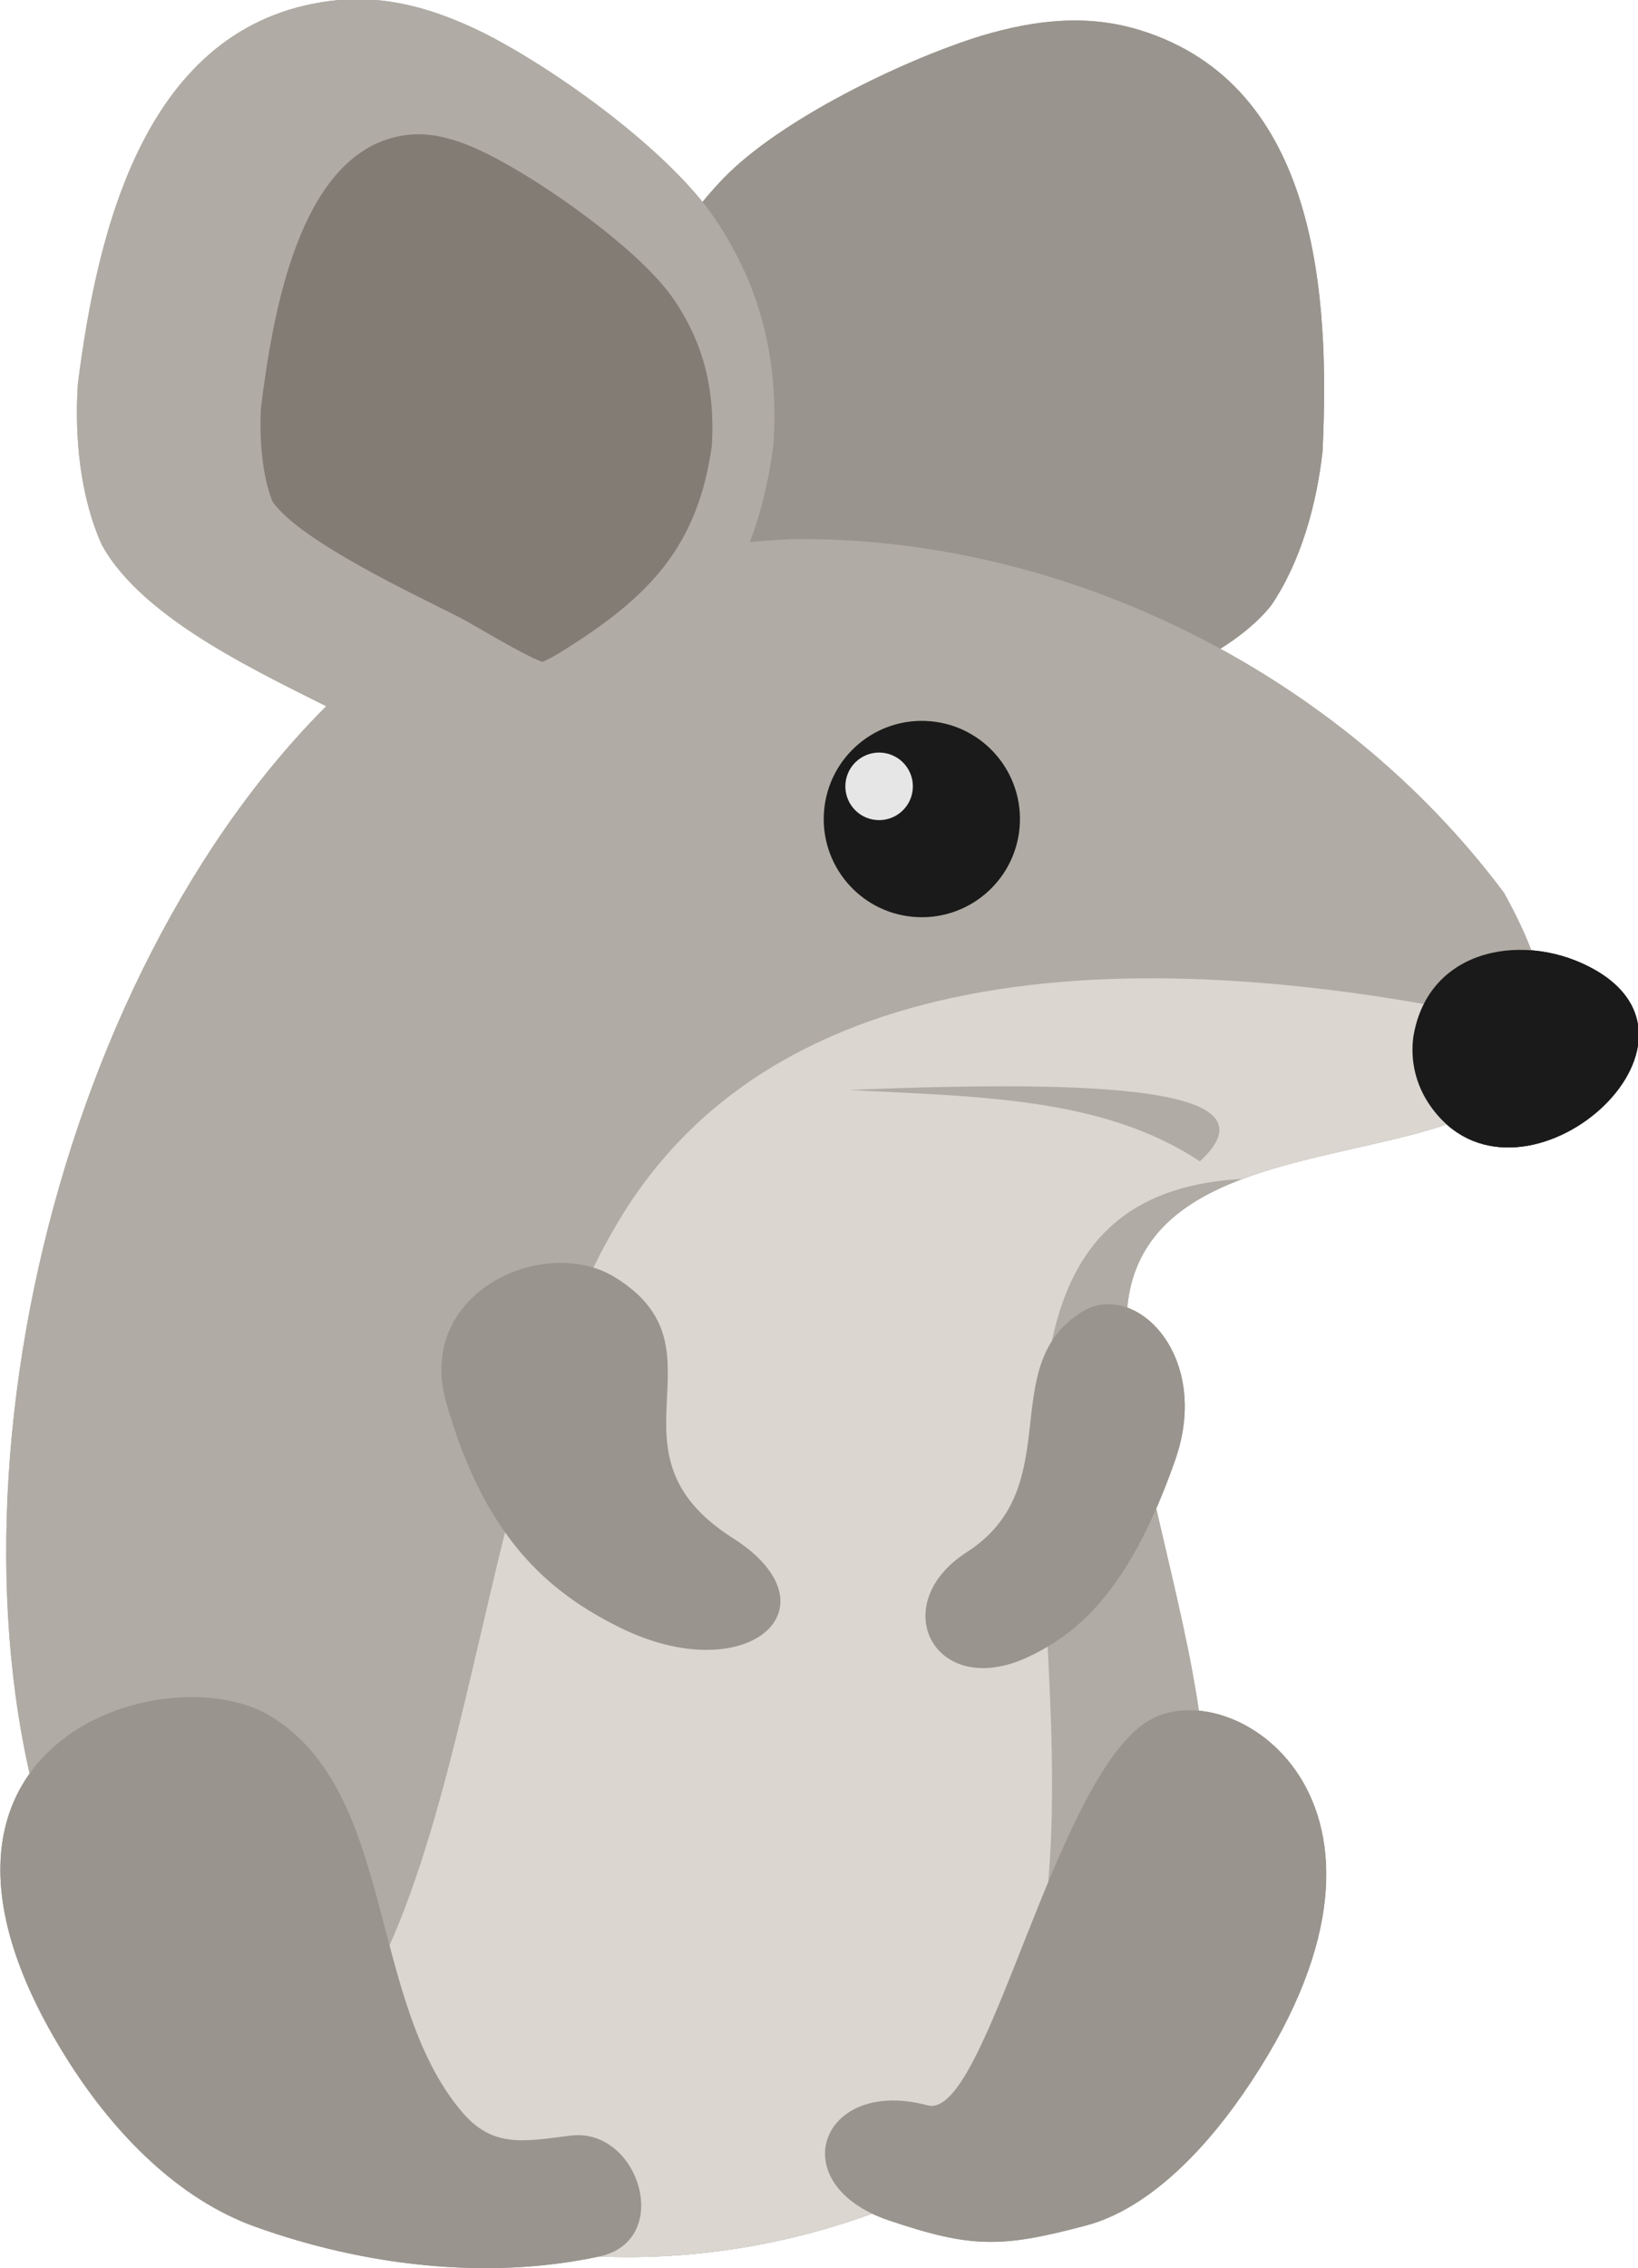 <?xml version="1.0" encoding="UTF-8" standalone="no"?>
<!-- Created with Inkscape (http://www.inkscape.org/) -->

<svg
   version="1.1"
   id="svg2495"
   width="72.265"
   height="100"
   viewBox="0 0 72.265 100"
   xmlns="http://www.w3.org/2000/svg"
   xmlns:svg="http://www.w3.org/2000/svg">
  <defs
     id="defs2499">
    <clipPath
       clipPathUnits="userSpaceOnUse"
       id="clipPath2511">
      <path
         d="M 0,660 H 660 V 0 H 0 Z"
         id="path2509" />
    </clipPath>
    <clipPath
       clipPathUnits="userSpaceOnUse"
       id="clipPath2511-0">
      <path
         d="M 0,660 H 660 V 0 H 0 Z"
         id="path2509-9" />
    </clipPath>
  </defs>
  <g
     id="g2503"
     transform="matrix(0.224,0,0,-0.224,-62.741,132.204)">
    <g
       id="g2505">
      <g
         id="g2507"
         clip-path="url(#clipPath2511)">
        <g
           id="g2521"
           transform="translate(403.58,513.33)">
          <path
             d="m 0,0 c -1.331,-28.272 9.356,-46.419 29.894,-64.846 16.933,-15.193 24.814,-8.206 44.773,-2.057 15.901,4.901 41.44,11.236 52.191,24.586 5.901,8.658 9.019,20.088 10.141,30.399 1.436,30.478 -0.819,71.904 -35.846,82.811 C 90.604,74.178 80.338,72.932 69.926,69.859 54.288,65.042 30.083,53.242 19.014,41.78 7.602,29.968 1.765,16.217 0,0"
             style="fill:#99948d;fill-opacity:1;fill-rule:evenodd;stroke:none"
             id="path2523" />
        </g>
        <g
           id="g2525"
           transform="translate(435.998,484.091)">
          <path
             d="m 0,0 c 53.996,0.658 108.103,-26.471 140.321,-69.62 39.612,-71.244 -76.146,-30.106 -74.336,-86.256 4.012,-55.319 42.524,-112.26 -18.139,-157.192 -67.782,-46.575 -166.674,-28.406 -194.183,56.433 -23.803,73.402 5.026,183.653 64.824,232.977 C -56.705,-6.446 -29.507,-1.664 0,0"
             style="fill:#b0aba4;fill-opacity:1;fill-rule:evenodd;stroke:none"
             id="path2527" />
        </g>
        <g
           id="g2529"
           transform="translate(584.469,387.728)">
          <path
             d="m 0,0 c -1.999,-21.579 -35.926,-20.643 -59.645,-29.554 l -0.003,0.004 c -84.558,-4.475 4.584,-151.755 -70.613,-202.75 -44.097,-16.966 -94.135,-11.103 -128.805,17.978 50.154,17.384 43.086,124.958 78.297,179.305 C -147.087,16.97 -71.723,16.593 0,0"
             style="fill:#dbd6d0;fill-opacity:1;fill-rule:evenodd;stroke:none"
             id="path2531" />
        </g>
        <g
           id="g2533"
           transform="translate(558.466,386.183)">
          <path
             d="M 0,0 C 2.954,17.832 22.498,20.753 35.811,13.107 62.418,-2.177 20.206,-37.931 3.272,-13.544 0.514,-9.571 -0.662,-4.794 0,0"
             style="fill:#1a1a1a;fill-opacity:1;fill-rule:evenodd;stroke:none"
             id="path2535" />
        </g>
        <g
           id="g2537"
           transform="translate(463.329,448.25)">
          <path
             d="M 0,0 C 10.631,-0.924 18.5,-10.293 17.577,-20.926 16.651,-31.557 7.282,-39.424 -3.35,-38.501 c -10.63,0.926 -18.5,10.293 -17.574,20.925 C -19.999,-6.944 -10.631,0.924 0,0"
             style="fill:#1a1a1a;fill-opacity:1;fill-rule:evenodd;stroke:none"
             id="path2539" />
        </g>
        <g
           id="g2541"
           transform="translate(453.816,442.058)">
          <path
             d="m 0,0 c 3.657,-0.319 6.366,-3.541 6.046,-7.2 -0.317,-3.659 -3.54,-6.365 -7.199,-6.048 -3.66,0.318 -6.367,3.543 -6.049,7.201 C -6.883,-2.389 -3.659,0.318 0,0"
             style="fill:#e6e6e6;fill-opacity:1;fill-rule:evenodd;stroke:none"
             id="path2543" />
        </g>
        <g
           id="g2545"
           transform="translate(516.405,361.632)">
          <path
             d="M 0,0 C 16.004,14.665 -19.938,16.042 -69.031,14.053 -44.496,12.698 -19.283,12.818 0,0"
             style="fill:#b0aba4;fill-opacity:1;fill-rule:evenodd;stroke:none"
             id="path2547" />
        </g>
        <g
           id="g2549"
           transform="translate(432.427,502.701)">
          <path
             d="m 0,0 c -3.572,-28.077 -17.232,-44.107 -40.642,-58.709 -19.302,-12.041 -25.86,-3.798 -44.456,5.705 -14.818,7.574 -38.878,18.223 -47.162,33.23 -4.317,9.547 -5.415,21.344 -4.738,31.692 3.848,30.268 13.223,70.683 49.606,75.378 10.96,1.414 20.856,-1.588 30.582,-6.412 C -42.24,73.44 -20.437,57.637 -11.511,44.437 -2.313,30.83 1.064,16.277 0,0"
             style="fill:#b0aba4;fill-opacity:1;fill-rule:evenodd;stroke:none"
             id="path2551" />
        </g>
        <g
           id="g2553"
           transform="translate(420.312,502.618)">
          <path
             d="m 0,0 c 0.578,10.597 -1.431,19.664 -7.46,28.582 -6.583,9.74 -25.686,23.114 -36.163,28.405 -5.117,2.584 -10.757,4.767 -16.59,4.015 -21.375,-2.758 -26.393,-36.359 -28.611,-53.653 -0.309,-5.741 0.122,-13.001 2.253,-18.45 5.343,-7.83 28.84,-18.735 36.564,-22.683 3.47,-1.773 12.595,-7.453 16.595,-8.904 1.313,0.502 3.145,1.614 4.058,2.183 C -12.408,-29.935 -2.754,-20.075 0,0"
             style="fill:#827c75;fill-opacity:1;fill-rule:evenodd;stroke:none"
             id="path2555" />
        </g>
        <g
           id="g2557"
           transform="translate(294.152,183.622)">
          <path
             d="M 0,0 C -40.82,63.194 18.661,81.509 39.364,68.75 63.835,53.669 58.323,13.075 76.812,-8.939 c 6.079,-7.239 12.08,-5.995 21.46,-4.797 13.558,1.728 20.403,-20.638 5.723,-23.783 -22.23,-4.761 -46.564,-1.803 -67.95,5.912 C 21.014,-26.185 8.669,-13.424 0,0"
             style="fill:#99948d;fill-opacity:1;fill-rule:evenodd;stroke:none"
             id="path2559" />
        </g>
        <g
           id="g2561"
           transform="translate(524.828,177.99)">
          <path
             d="m 0,0 c 39.007,56.248 -1.281,83.241 -18.171,73.756 -18.832,-10.578 -32.181,-79.04 -43.866,-75.903 -21.138,5.675 -28.796,-15.48 -7.706,-22.615 16.427,-5.555 22.297,-5.437 38.926,-1.029 C -19.13,-22.694 -8.286,-11.949 0,0"
             style="fill:#99948d;fill-opacity:1;fill-rule:evenodd;stroke:none"
             id="path2563" />
        </g>
        <g
           id="g2565"
           transform="translate(367.975,314.19)">
          <path
             d="M 0,0 C -6.167,21.755 19.399,33.149 33.265,24.605 56.234,10.45 29.728,-9.725 56.399,-26.672 77.899,-40.334 59.267,-56.764 34.102,-44.258 20.386,-37.443 7.616,-26.859 0,0"
             style="fill:#99948d;fill-opacity:1;fill-rule:evenodd;stroke:none"
             id="path2567" />
        </g>
        <g
           id="g2569"
           transform="translate(511.567,302.902)">
          <path
             d="M 0,0 C 7.209,20.591 -8.014,35.534 -18.397,29.1 -35.596,18.439 -21.021,-5.311 -41.066,-18.192 -57.226,-28.577 -47.305,-47.493 -28.893,-38.777 -18.858,-34.027 -8.903,-25.422 0,0"
             style="fill:#99948d;fill-opacity:1;fill-rule:evenodd;stroke:none"
             id="path2571" />
        </g>
      </g>
      <g
         id="g2507-4"
         clip-path="url(#clipPath2511-0)">
        <g
           id="g2521-8"
           transform="translate(403.58,513.33)">
          <path
             d="m 0,0 c -1.331,-28.272 9.356,-46.419 29.894,-64.846 16.933,-15.193 24.814,-8.206 44.773,-2.057 15.901,4.901 41.44,11.236 52.191,24.586 5.901,8.658 9.019,20.088 10.141,30.399 1.436,30.478 -0.819,71.904 -35.846,82.811 C 90.604,74.178 80.338,72.932 69.926,69.859 54.288,65.042 30.083,53.242 19.014,41.78 7.602,29.968 1.765,16.217 0,0"
             style="fill:#99948d;fill-opacity:1;fill-rule:evenodd;stroke:none"
             id="path2523-8" />
        </g>
        <g
           id="g2525-2"
           transform="translate(435.998,484.091)">
          <path
             d="m 0,0 c 53.996,0.658 108.103,-26.471 140.321,-69.62 39.612,-71.244 -76.146,-30.106 -74.336,-86.256 4.012,-55.319 42.524,-112.26 -18.139,-157.192 -67.782,-46.575 -166.674,-28.406 -194.183,56.433 -23.803,73.402 5.026,183.653 64.824,232.977 C -56.705,-6.446 -29.507,-1.664 0,0"
             style="fill:#b0aba4;fill-opacity:1;fill-rule:evenodd;stroke:none"
             id="path2527-4" />
        </g>
        <g
           id="g2529-5"
           transform="translate(584.469,387.728)">
          <path
             d="m 0,0 c -1.999,-21.579 -35.926,-20.643 -59.645,-29.554 l -0.003,0.004 c -84.558,-4.475 4.584,-151.755 -70.613,-202.75 -44.097,-16.966 -94.135,-11.103 -128.805,17.978 50.154,17.384 43.086,124.958 78.297,179.305 C -147.087,16.97 -71.723,16.593 0,0"
             style="fill:#dbd6d0;fill-opacity:1;fill-rule:evenodd;stroke:none"
             id="path2531-5" />
        </g>
        <g
           id="g2533-1"
           transform="translate(558.466,386.183)">
          <path
             d="M 0,0 C 2.954,17.832 22.498,20.753 35.811,13.107 62.418,-2.177 20.206,-37.931 3.272,-13.544 0.514,-9.571 -0.662,-4.794 0,0"
             style="fill:#1a1a1a;fill-opacity:1;fill-rule:evenodd;stroke:none"
             id="path2535-7" />
        </g>
        <g
           id="g2537-1"
           transform="translate(463.329,448.25)">
          <path
             d="M 0,0 C 10.631,-0.924 18.5,-10.293 17.577,-20.926 16.651,-31.557 7.282,-39.424 -3.35,-38.501 c -10.63,0.926 -18.5,10.293 -17.574,20.925 C -19.999,-6.944 -10.631,0.924 0,0"
             style="fill:#1a1a1a;fill-opacity:1;fill-rule:evenodd;stroke:none"
             id="path2539-1" />
        </g>
        <g
           id="g2541-5"
           transform="translate(453.816,442.058)">
          <path
             d="m 0,0 c 3.657,-0.319 6.366,-3.541 6.046,-7.2 -0.317,-3.659 -3.54,-6.365 -7.199,-6.048 -3.66,0.318 -6.367,3.543 -6.049,7.201 C -6.883,-2.389 -3.659,0.318 0,0"
             style="fill:#e6e6e6;fill-opacity:1;fill-rule:evenodd;stroke:none"
             id="path2543-2" />
        </g>
        <g
           id="g2545-7"
           transform="translate(516.405,361.632)">
          <path
             d="M 0,0 C 16.004,14.665 -19.938,16.042 -69.031,14.053 -44.496,12.698 -19.283,12.818 0,0"
             style="fill:#b0aba4;fill-opacity:1;fill-rule:evenodd;stroke:none"
             id="path2547-6" />
        </g>
        <g
           id="g2549-1"
           transform="translate(432.427,502.701)">
          <path
             d="m 0,0 c -3.572,-28.077 -17.232,-44.107 -40.642,-58.709 -19.302,-12.041 -25.86,-3.798 -44.456,5.705 -14.818,7.574 -38.878,18.223 -47.162,33.23 -4.317,9.547 -5.415,21.344 -4.738,31.692 3.848,30.268 13.223,70.683 49.606,75.378 10.96,1.414 20.856,-1.588 30.582,-6.412 C -42.24,73.44 -20.437,57.637 -11.511,44.437 -2.313,30.83 1.064,16.277 0,0"
             style="fill:#b0aba4;fill-opacity:1;fill-rule:evenodd;stroke:none"
             id="path2551-4" />
        </g>
        <g
           id="g2553-2"
           transform="translate(420.312,502.618)">
          <path
             d="m 0,0 c 0.578,10.597 -1.431,19.664 -7.46,28.582 -6.583,9.74 -25.686,23.114 -36.163,28.405 -5.117,2.584 -10.757,4.767 -16.59,4.015 -21.375,-2.758 -26.393,-36.359 -28.611,-53.653 -0.309,-5.741 0.122,-13.001 2.253,-18.45 5.343,-7.83 28.84,-18.735 36.564,-22.683 3.47,-1.773 12.595,-7.453 16.595,-8.904 1.313,0.502 3.145,1.614 4.058,2.183 C -12.408,-29.935 -2.754,-20.075 0,0"
             style="fill:#827c75;fill-opacity:1;fill-rule:evenodd;stroke:none"
             id="path2555-3" />
        </g>
        <g
           id="g2557-2"
           transform="translate(294.152,183.622)">
          <path
             d="M 0,0 C -40.82,63.194 18.661,81.509 39.364,68.75 63.835,53.669 58.323,13.075 76.812,-8.939 c 6.079,-7.239 12.08,-5.995 21.46,-4.797 13.558,1.728 20.403,-20.638 5.723,-23.783 -22.23,-4.761 -46.564,-1.803 -67.95,5.912 C 21.014,-26.185 8.669,-13.424 0,0"
             style="fill:#99948d;fill-opacity:1;fill-rule:evenodd;stroke:none"
             id="path2559-2" />
        </g>
        <g
           id="g2561-1"
           transform="translate(524.828,177.99)">
          <path
             d="m 0,0 c 39.007,56.248 -1.281,83.241 -18.171,73.756 -18.832,-10.578 -32.181,-79.04 -43.866,-75.903 -21.138,5.675 -28.796,-15.48 -7.706,-22.615 16.427,-5.555 22.297,-5.437 38.926,-1.029 C -19.13,-22.694 -8.286,-11.949 0,0"
             style="fill:#99948d;fill-opacity:1;fill-rule:evenodd;stroke:none"
             id="path2563-6" />
        </g>
        <g
           id="g2565-8"
           transform="translate(367.975,314.19)">
          <path
             d="M 0,0 C -6.167,21.755 19.399,33.149 33.265,24.605 56.234,10.45 29.728,-9.725 56.399,-26.672 77.899,-40.334 59.267,-56.764 34.102,-44.258 20.386,-37.443 7.616,-26.859 0,0"
             style="fill:#99948d;fill-opacity:1;fill-rule:evenodd;stroke:none"
             id="path2567-5" />
        </g>
        <g
           id="g2569-7"
           transform="translate(511.567,302.902)">
          <path
             d="M 0,0 C 7.209,20.591 -8.014,35.534 -18.397,29.1 -35.596,18.439 -21.021,-5.311 -41.066,-18.192 -57.226,-28.577 -47.305,-47.493 -28.893,-38.777 -18.858,-34.027 -8.903,-25.422 0,0"
             style="fill:#99948d;fill-opacity:1;fill-rule:evenodd;stroke:none"
             id="path2571-6" />
        </g>
      </g>
    </g>
  </g>
</svg>
